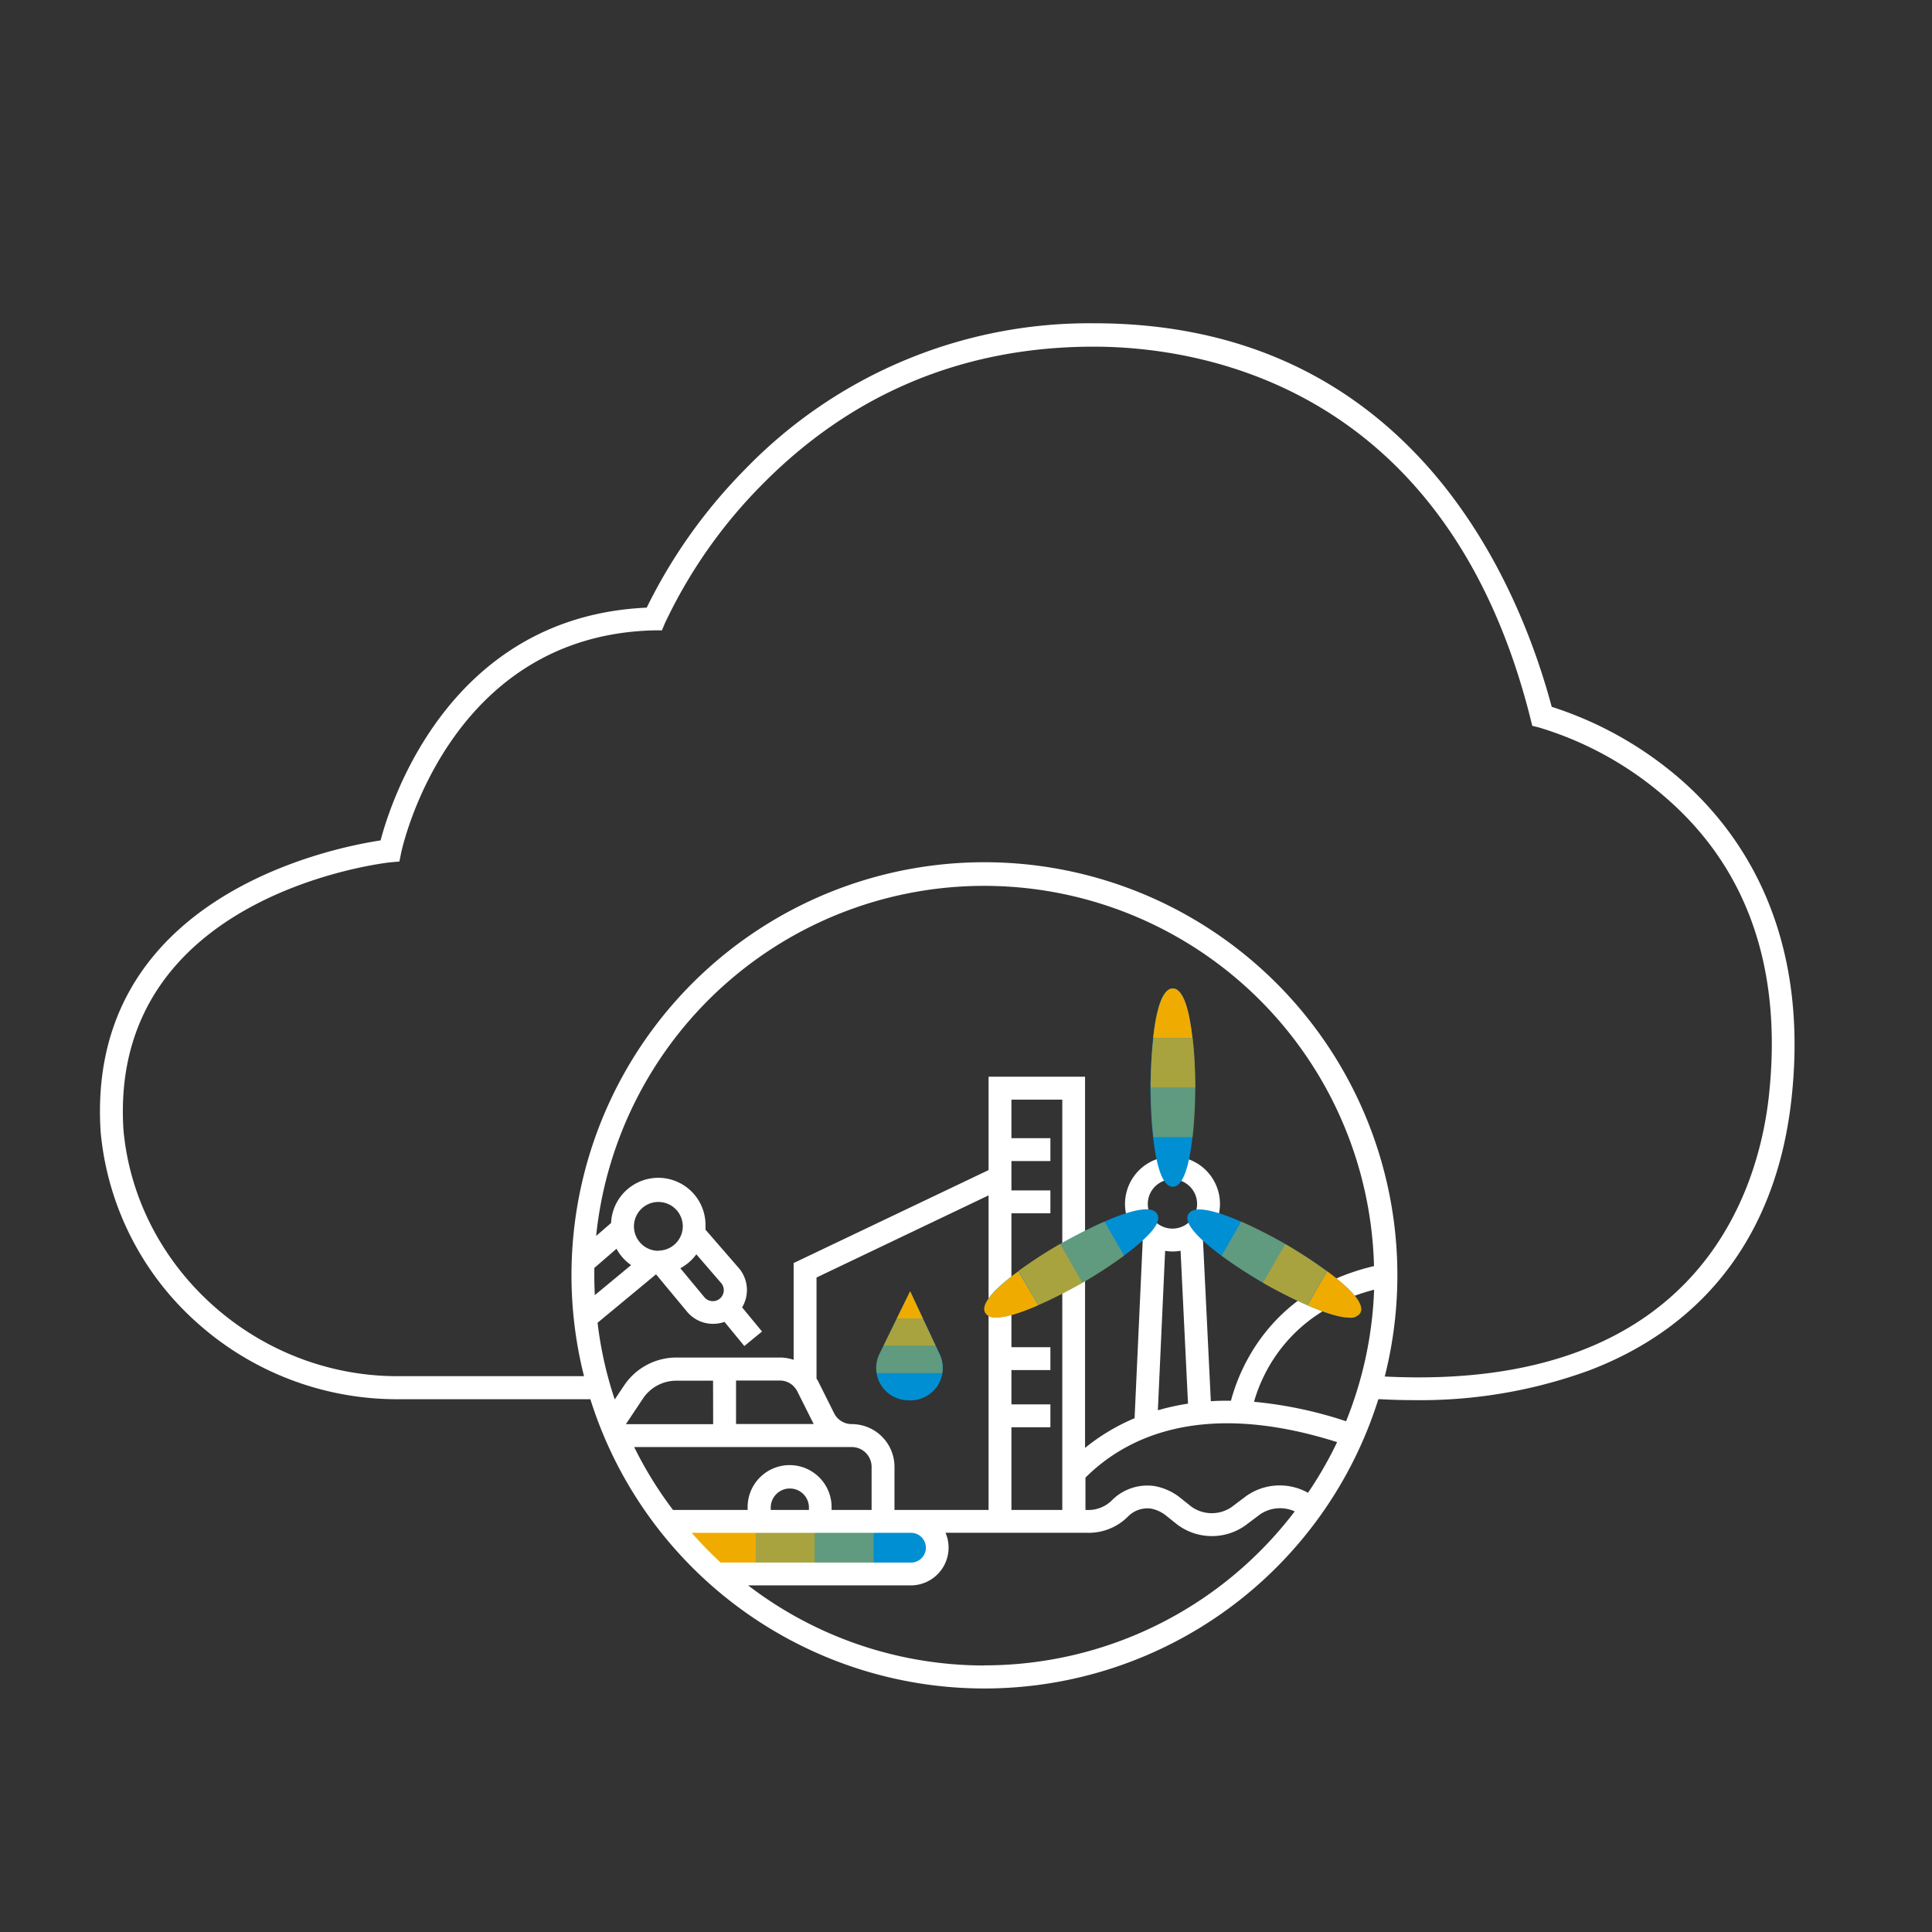 <svg id="outlines_--_combound_path" data-name="outlines -- combound path" xmlns="http://www.w3.org/2000/svg" viewBox="0 0 337.79 337.79"><rect x="0" y="0" width="337.79" height="337.79" fill="#333333" stroke="none"/><defs><style>.cls-1{fill:#008fd3;}.cls-2,.cls-3,.cls-4{fill:#f0ab00;}.cls-2{opacity:0.7;}.cls-3{opacity:0.4;}.cls-5{fill:#fff;}</style></defs><path class="cls-1" d="M118.9,266.43h40.62c2.42,0,4.37,1.68,4.37,3.76h0c0,2.08-1.95,3.76-4.37,3.76H126.6Z"/><rect class="cls-2" x="132.16" y="266.43" width="10.3" height="7.53"/><rect class="cls-3" x="142.46" y="266.43" width="10.3" height="7.53"/><polygon class="cls-4" points="118.9 266.43 126.6 273.95 132.16 273.95 132.16 266.43 118.9 266.43"/><path class="cls-5" d="M294,136.41a64.2,64.2,0,0,0-22.7-12.83C268.7,113.84,262.71,96.51,250,82c-14.85-16.91-34.6-25.48-58.71-25.48h-.1A83.69,83.69,0,0,0,130.32,82a92.15,92.15,0,0,0-17.25,24.24c-34.29,1.54-44.64,33.54-46.53,40.7-8.54,1.28-51.63,9.84-48.94,51a50.9,50.9,0,0,0,16.86,33.33,52.38,52.38,0,0,0,35,13.37h33.76a72.2,72.2,0,0,0,137.77,0l.42,0c2,.11,4,.16,5.86.16a86.13,86.13,0,0,0,30.59-5.2c20.66-7.87,32.9-24.38,35.39-47.73C316.38,162.76,304.48,145.64,294,136.41ZM228.69,261a10.13,10.13,0,0,0-10.83.59l-2.55,1.92a6.14,6.14,0,0,1-7-.08l-1.93-1.54a10,10,0,0,0-4.55-2.07,8.73,8.73,0,0,0-7.55,2.62A5.86,5.86,0,0,1,190,264h-.22v-5.65c6.86-6.86,20.15-13.77,44-6.21A67.77,67.77,0,0,1,228.69,261ZM156.39,264v-7.54a7.47,7.47,0,0,0-7.46-7.47,3.45,3.45,0,0,1-3.1-1.91l-2.78-5.57c-.08-.17-.19-.32-.29-.49V223.36L172.84,209v55Zm-11,0c0-.08,0-.15,0-.23a7.34,7.34,0,1,0-14.67,0,1.79,1.79,0,0,0,0,.23H117.67a67.63,67.63,0,0,1-6.79-11h38.05a3.47,3.47,0,0,1,3.46,3.47V264h-7Zm-10.63,0a1.79,1.79,0,0,1,0-.23,3.34,3.34,0,1,1,6.67,0,1.79,1.79,0,0,1,0,.23Zm4-21.61a3.24,3.24,0,0,1,.65.89l2.79,5.57.07.12H128.69v-7.6h7.68a3.41,3.41,0,0,1,2.39,1v.06ZM124.69,249H109.43l3-4.5a7,7,0,0,1,5.81-3.1h6.43Zm52.15.54h6.81v-4h-6.81v-6h6.81v-4h-6.81V212.13h6.81v-4h-6.81V203h6.81v-4h-6.81v-6.74h8.89V264h-8.89ZM205,214.81a4.31,4.31,0,1,1,4.3-4.31A4.31,4.31,0,0,1,205,214.81Zm-1.29,3.89a9.1,9.1,0,0,0,1.29.11,8.22,8.22,0,0,0,1.41-.13l1.3,26.73a42.09,42.09,0,0,0-5.27,1.16Zm15.54,26.39c1.45-5.1,6.22-15.75,21-19.6a67.88,67.88,0,0,1-4.9,23A72.66,72.66,0,0,0,219.27,245.09Zm-4.05-.19c-1.21,0-2.37,0-3.5.09l-1.37-28.13a8.3,8.3,0,1,0-10.54.1l-1.42,31a35.68,35.68,0,0,0-8.66,5.19V188.25H172.84v16.33l-34.08,16.25v16.92a7.53,7.53,0,0,0-2.39-.4H118.26a11,11,0,0,0-9.13,4.87l-1.65,2.46a67,67,0,0,1-3-13.41l10.22-8.47,5.41,6.52a5.9,5.9,0,0,0,4.56,2.14,6.21,6.21,0,0,0,2-.34l3.47,4.22,3.09-2.54-3.48-4.22a5.9,5.9,0,0,0-.6-6.9L123.35,215c0-.21,0-.41,0-.62a8.26,8.26,0,0,0-16.51-.55l-2.61,2.26a68.19,68.19,0,0,1,136,5.27C222.17,225.62,216.72,239.25,215.22,244.9ZM103.91,223c0-.44,0-.88,0-1.31l3.88-3.36a8.24,8.24,0,0,0,2.55,2.86L104,226.44C103.94,225.29,103.91,224.13,103.91,223Zm11.2-4.31a4.27,4.27,0,1,1,4.27-4.27A4.28,4.28,0,0,1,115.11,218.66Zm6.65.63,4.32,5a1.94,1.94,0,0,1,.46,1.42,1.92,1.92,0,0,1-3.39,1.06l-4.2-5.06A8.41,8.41,0,0,0,121.76,219.29ZM120.94,268h38.34a2.6,2.6,0,0,1,0,5.2H126A69.25,69.25,0,0,1,120.94,268Zm51.17,23.19a67.86,67.86,0,0,1-41.31-14h28.45a6.61,6.61,0,0,0,6.6-6.6,6.47,6.47,0,0,0-.54-2.6H179l11,0a9.71,9.71,0,0,0,7.11-2.73,4.78,4.78,0,0,1,4.06-1.51,6,6,0,0,1,2.73,1.26l1.93,1.54a10.1,10.1,0,0,0,11.93.14l2.54-1.91a6.21,6.21,0,0,1,6.07-.53A68.12,68.12,0,0,1,172.11,291.17Zm137.18-99.74c-1.69,15.76-11.61,52-67.18,49.22a72.2,72.2,0,1,0-140-.06H69.47c-24.63,0-45.66-18.92-47.88-43-2.72-41.53,46.25-46.81,46.74-46.85l1.5-.13.3-1.48c.07-.38,8-38.11,44.3-38.94l1.3,0,.5-1.19a87,87,0,0,1,17-24.28c15.77-16,35.25-24.1,57.9-24.13h.08c18.14,0,61.71,6.38,76.4,65.12l.29,1.17,1.17.29a59.86,59.86,0,0,1,22.31,12.39C305.63,152,311.63,169.51,309.29,191.43Z"/><path class="cls-1" d="M237.82,229.57a2,2,0,0,1-1.91.8c-1.84,0-4.63-1-7.3-2.15a83.06,83.06,0,0,1-7.75-3.93h0a79.42,79.42,0,0,1-7.28-4.73c-.93-.69-1.78-1.37-2.54-2-3.76-3.26-3.65-4.59-3.24-5.3,1-1.71,5.23-.39,9.22,1.35a85.2,85.2,0,0,1,7.75,3.93c.3.17,3.91,2.27,7.28,4.75S238.8,227.86,237.82,229.57Z"/><path class="cls-1" d="M202.31,212.24c-1-1.71-5.21-.4-9.2,1.34-3.77,1.65-7.33,3.69-7.75,3.93h0a79.21,79.21,0,0,0-7.27,4.72c-.94.7-1.8,1.38-2.55,2-3.76,3.25-3.65,4.58-3.24,5.29a2,2,0,0,0,1.91.8c1.85,0,4.64-1,7.32-2.16,3.83-1.67,7.44-3.74,7.74-3.91h0a78,78,0,0,0,7.28-4.75c.92-.68,1.77-1.35,2.52-2C202.83,214.28,202.72,213,202.31,212.24Z"/><path class="cls-1" d="M208.49,181.49c-.49-4.34-1.46-8.67-3.44-8.67s-3,4.33-3.44,8.67c-.46,4.15-.47,8.32-.47,8.66s0,4.51.47,8.67c.49,4.34,1.46,8.67,3.44,8.67s2.95-4.33,3.44-8.67c.46-4.16.47-8.33.47-8.67S209,185.64,208.49,181.49Z"/><path class="cls-4" d="M237.82,229.57a2,2,0,0,1-1.91.8c-1.84,0-4.63-1-7.3-2.15l3.43-5.95C235.55,224.85,238.8,227.86,237.82,229.57Z"/><path class="cls-2" d="M232,222.27l-3.43,5.95a83.06,83.06,0,0,1-7.75-3.93l3.9-6.77C225.06,217.69,228.67,219.79,232,222.27Z"/><path class="cls-3" d="M224.76,217.52l-3.9,6.77h0a79.42,79.42,0,0,1-7.28-4.73l3.44-6A85.2,85.2,0,0,1,224.76,217.52Z"/><path class="cls-2" d="M189.27,224.29h0c-.3.17-3.91,2.24-7.74,3.91l-3.44-6a79.21,79.21,0,0,1,7.27-4.72h0Z"/><path class="cls-3" d="M196.55,219.54a78,78,0,0,1-7.28,4.75l-3.91-6.78c.42-.24,4-2.28,7.75-3.93Z"/><path class="cls-4" d="M181.51,228.21c-2.68,1.18-5.47,2.16-7.32,2.16a2,2,0,0,1-1.91-.8c-.41-.71-.52-2,3.24-5.29.75-.66,1.61-1.34,2.55-2Z"/><path class="cls-2" d="M209,190.15h-7.82c0-.34,0-4.51.47-8.66h6.88C209,185.64,209,189.81,209,190.15Z"/><path class="cls-3" d="M209,190.15c0,.34,0,4.51-.47,8.67h-6.88c-.46-4.16-.47-8.33-.47-8.67Z"/><path class="cls-4" d="M208.49,181.49h-6.88c.49-4.34,1.46-8.67,3.44-8.67S208,177.15,208.49,181.49Z"/><path class="cls-1" d="M159.13,225.76l-5.34,10.91a5.63,5.63,0,0,0,4.26,8.1,7.44,7.44,0,0,0,1.08.07h.17a5.66,5.66,0,0,0,5-8.08Z"/><polygon class="cls-4" points="159.13 225.76 156.79 230.53 161.36 230.53 159.13 225.76"/><polygon class="cls-2" points="154.46 235.3 163.59 235.3 161.36 230.53 156.79 230.53 154.46 235.3"/><path class="cls-3" d="M153.79,236.67a5.58,5.58,0,0,0-.51,3.4h11.46a5.59,5.59,0,0,0-.47-3.31l-.68-1.46h-9.13Z"/></svg>